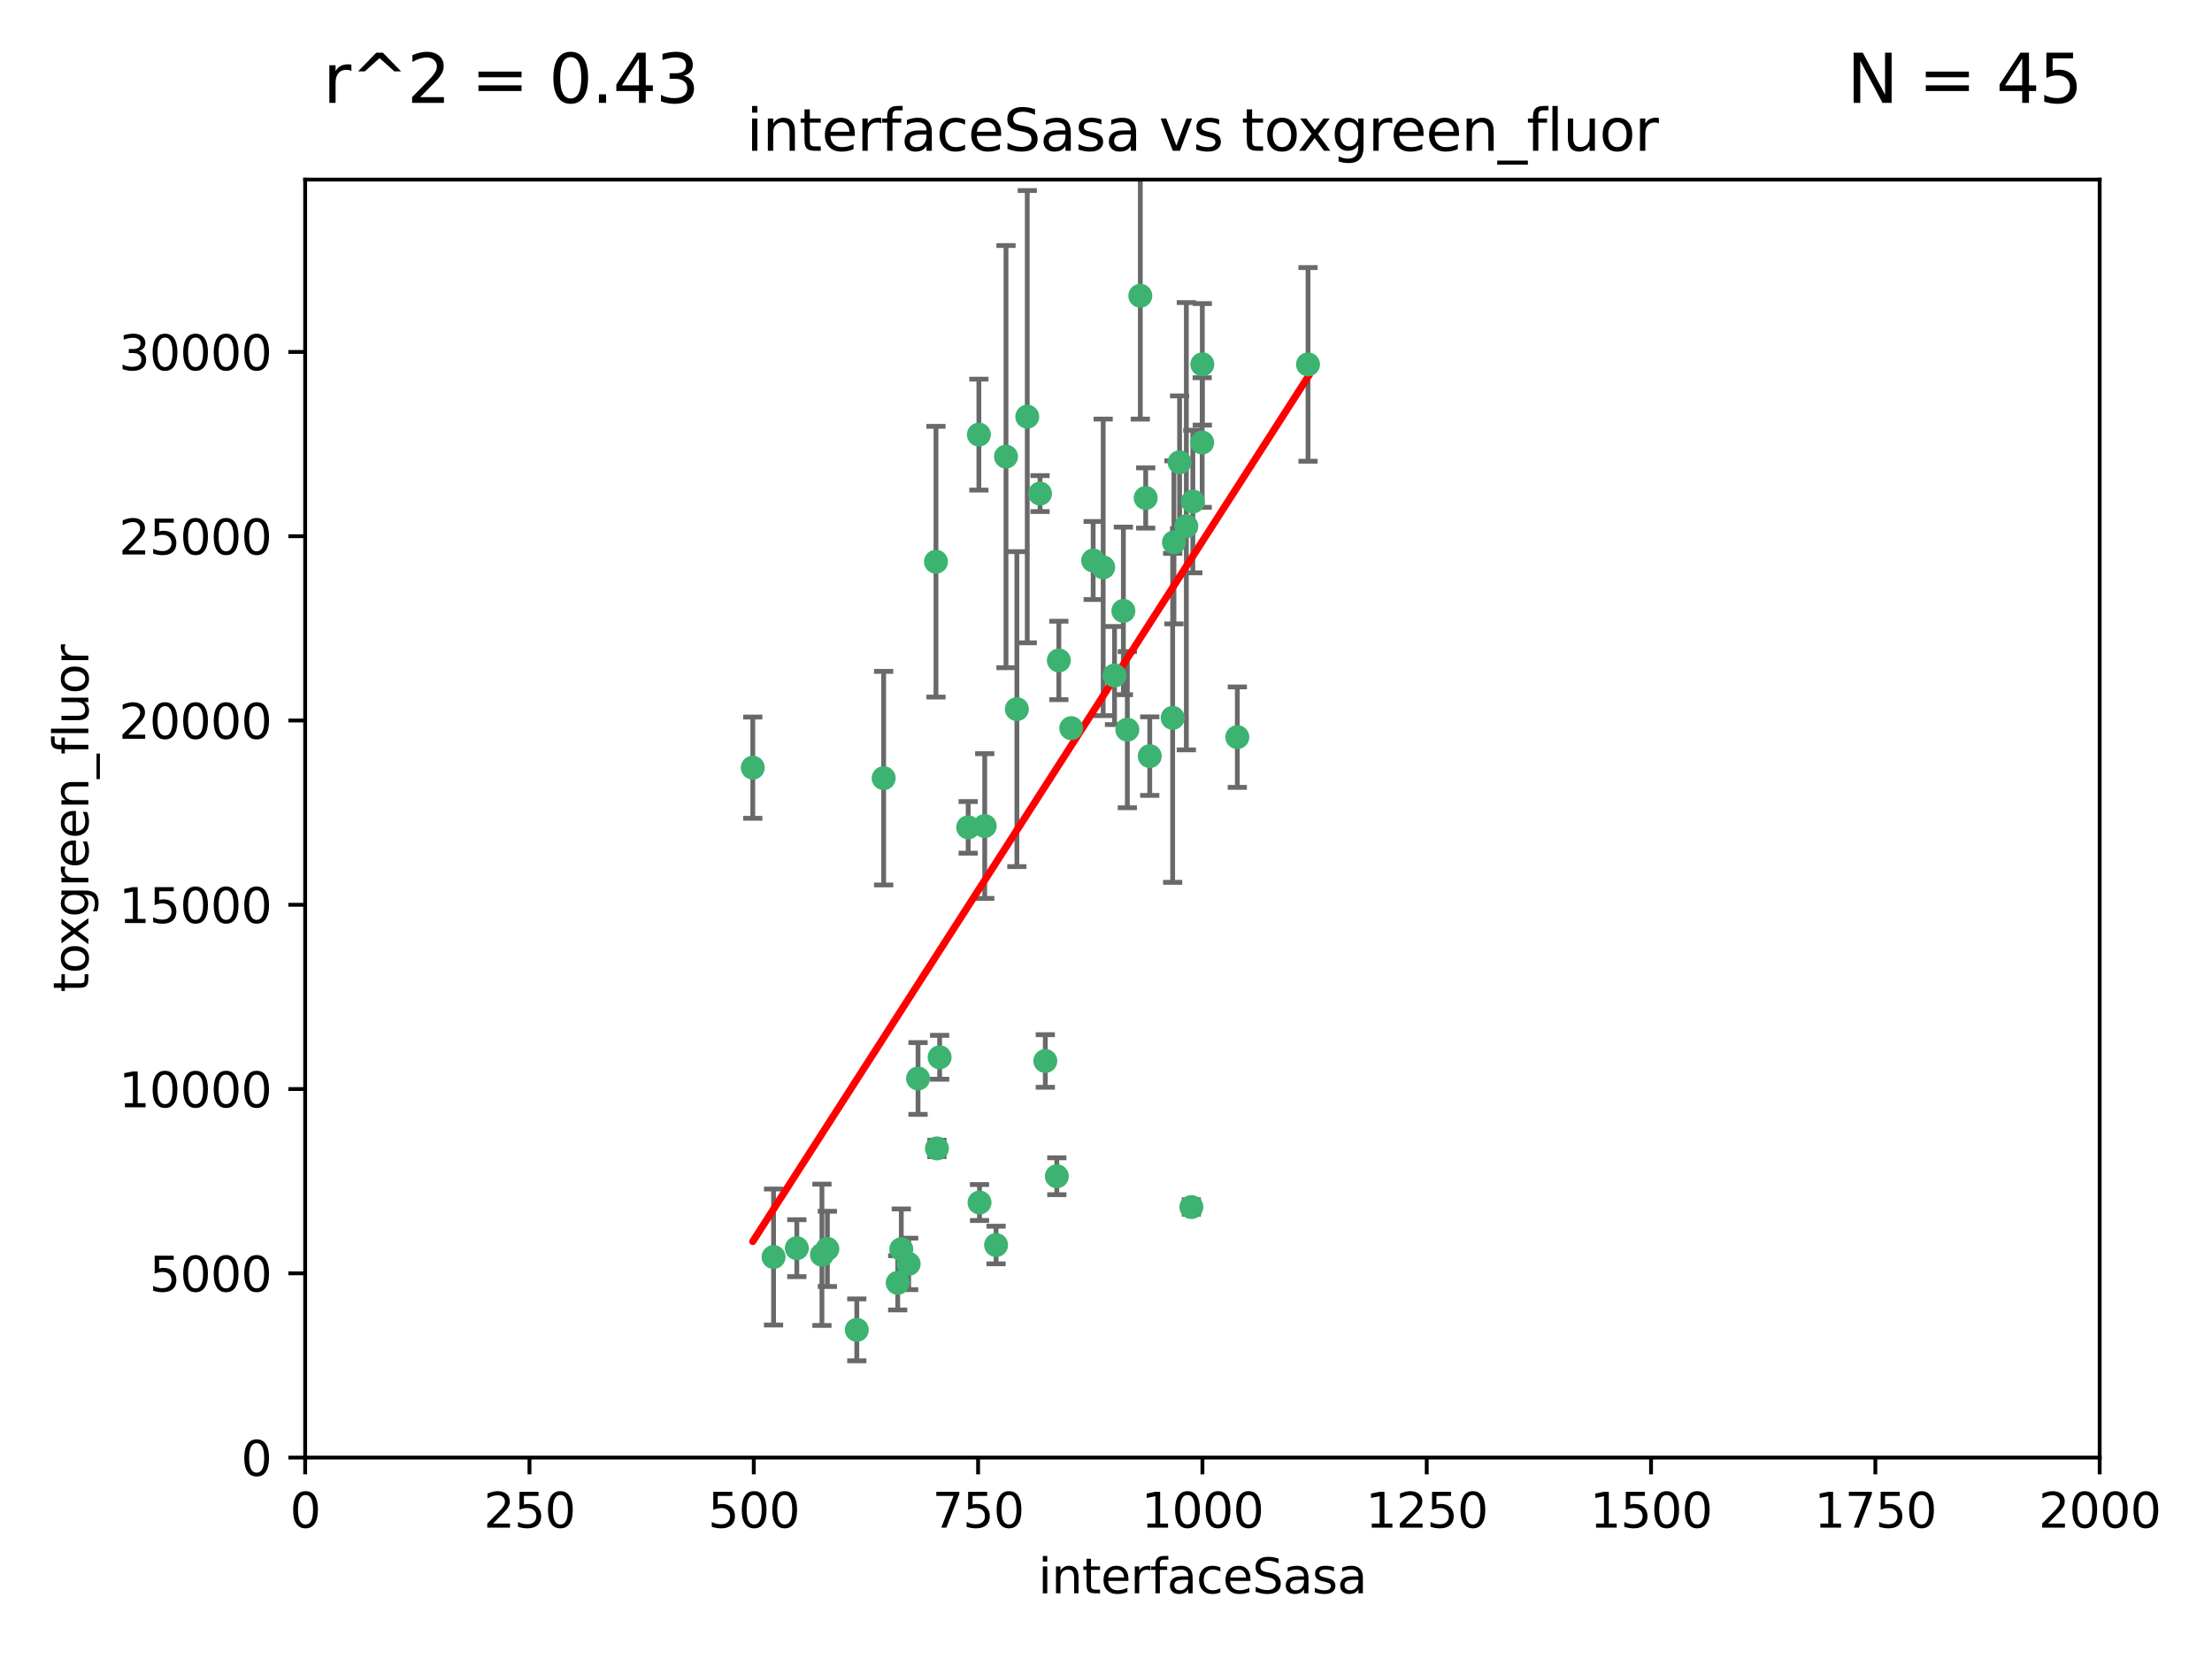 <?xml version="1.0" encoding="utf-8" standalone="no"?>
<!DOCTYPE svg PUBLIC "-//W3C//DTD SVG 1.1//EN"
  "http://www.w3.org/Graphics/SVG/1.1/DTD/svg11.dtd">
<svg xmlns:xlink="http://www.w3.org/1999/xlink" width="460.8pt" height="345.6pt" viewBox="0 0 460.8 345.6" xmlns="http://www.w3.org/2000/svg" version="1.1">
 <defs>
  <style type="text/css">*{stroke-linejoin: round; stroke-linecap: butt}</style>
 </defs>
 <g id="figure_1">
  <g id="patch_1">
   <path d="M 0 345.6 
L 460.8 345.6 
L 460.8 0 
L 0 0 
z
" style="fill: #ffffff"/>
  </g>
  <g id="axes_1">
   <g id="patch_2">
    <path d="M 63.571 303.64 
L 437.4 303.64 
L 437.4 37.411 
L 63.571 37.411 
z
" style="fill: #ffffff"/>
   </g>
   <g id="PathCollection_1">
    <defs>
     <path id="m1f5748f2dd" d="M 0 1.118 
C 0.297 1.118 0.581 1 0.791 0.791 
C 1 0.581 1.118 0.297 1.118 0 
C 1.118 -0.297 1 -0.581 0.791 -0.791 
C 0.581 -1 0.297 -1.118 0 -1.118 
C -0.297 -1.118 -0.581 -1 -0.791 -0.791 
C -1 -0.581 -1.118 -0.297 -1.118 0 
C -1.118 0.297 -1 0.581 -0.791 0.791 
C -0.581 1 -0.297 1.118 0 1.118 
z
" style="stroke: #3cb371"/>
    </defs>
    <g clip-path="url(#p50563704ae)">
     <use xlink:href="#m1f5748f2dd" x="272.484" y="75.908" style="fill: #3cb371; stroke: #3cb371"/>
     <use xlink:href="#m1f5748f2dd" x="250.437" y="92.187" style="fill: #3cb371; stroke: #3cb371"/>
     <use xlink:href="#m1f5748f2dd" x="247.136" y="109.622" style="fill: #3cb371; stroke: #3cb371"/>
     <use xlink:href="#m1f5748f2dd" x="244.553" y="112.982" style="fill: #3cb371; stroke: #3cb371"/>
     <use xlink:href="#m1f5748f2dd" x="234.02" y="127.26" style="fill: #3cb371; stroke: #3cb371"/>
     <use xlink:href="#m1f5748f2dd" x="223.161" y="151.693" style="fill: #3cb371; stroke: #3cb371"/>
     <use xlink:href="#m1f5748f2dd" x="248.491" y="104.476" style="fill: #3cb371; stroke: #3cb371"/>
     <use xlink:href="#m1f5748f2dd" x="238.669" y="103.738" style="fill: #3cb371; stroke: #3cb371"/>
     <use xlink:href="#m1f5748f2dd" x="227.725" y="116.762" style="fill: #3cb371; stroke: #3cb371"/>
     <use xlink:href="#m1f5748f2dd" x="237.546" y="61.614" style="fill: #3cb371; stroke: #3cb371"/>
     <use xlink:href="#m1f5748f2dd" x="245.731" y="96.299" style="fill: #3cb371; stroke: #3cb371"/>
     <use xlink:href="#m1f5748f2dd" x="257.757" y="153.559" style="fill: #3cb371; stroke: #3cb371"/>
     <use xlink:href="#m1f5748f2dd" x="216.658" y="102.821" style="fill: #3cb371; stroke: #3cb371"/>
     <use xlink:href="#m1f5748f2dd" x="250.465" y="75.9" style="fill: #3cb371; stroke: #3cb371"/>
     <use xlink:href="#m1f5748f2dd" x="194.981" y="117.014" style="fill: #3cb371; stroke: #3cb371"/>
     <use xlink:href="#m1f5748f2dd" x="220.577" y="137.58" style="fill: #3cb371; stroke: #3cb371"/>
     <use xlink:href="#m1f5748f2dd" x="203.92" y="90.534" style="fill: #3cb371; stroke: #3cb371"/>
     <use xlink:href="#m1f5748f2dd" x="229.813" y="118.19" style="fill: #3cb371; stroke: #3cb371"/>
     <use xlink:href="#m1f5748f2dd" x="213.998" y="86.8" style="fill: #3cb371; stroke: #3cb371"/>
     <use xlink:href="#m1f5748f2dd" x="211.835" y="147.723" style="fill: #3cb371; stroke: #3cb371"/>
     <use xlink:href="#m1f5748f2dd" x="209.568" y="95.121" style="fill: #3cb371; stroke: #3cb371"/>
     <use xlink:href="#m1f5748f2dd" x="248.185" y="251.452" style="fill: #3cb371; stroke: #3cb371"/>
     <use xlink:href="#m1f5748f2dd" x="220.157" y="245.034" style="fill: #3cb371; stroke: #3cb371"/>
     <use xlink:href="#m1f5748f2dd" x="244.288" y="149.542" style="fill: #3cb371; stroke: #3cb371"/>
     <use xlink:href="#m1f5748f2dd" x="239.516" y="157.513" style="fill: #3cb371; stroke: #3cb371"/>
     <use xlink:href="#m1f5748f2dd" x="205.136" y="172.082" style="fill: #3cb371; stroke: #3cb371"/>
     <use xlink:href="#m1f5748f2dd" x="161.148" y="261.86" style="fill: #3cb371; stroke: #3cb371"/>
     <use xlink:href="#m1f5748f2dd" x="201.69" y="172.356" style="fill: #3cb371; stroke: #3cb371"/>
     <use xlink:href="#m1f5748f2dd" x="234.846" y="152.004" style="fill: #3cb371; stroke: #3cb371"/>
     <use xlink:href="#m1f5748f2dd" x="184.082" y="162.105" style="fill: #3cb371; stroke: #3cb371"/>
     <use xlink:href="#m1f5748f2dd" x="207.501" y="259.36" style="fill: #3cb371; stroke: #3cb371"/>
     <use xlink:href="#m1f5748f2dd" x="187.755" y="260.221" style="fill: #3cb371; stroke: #3cb371"/>
     <use xlink:href="#m1f5748f2dd" x="172.357" y="260.163" style="fill: #3cb371; stroke: #3cb371"/>
     <use xlink:href="#m1f5748f2dd" x="165.991" y="260.019" style="fill: #3cb371; stroke: #3cb371"/>
     <use xlink:href="#m1f5748f2dd" x="232.174" y="140.722" style="fill: #3cb371; stroke: #3cb371"/>
     <use xlink:href="#m1f5748f2dd" x="178.488" y="277.035" style="fill: #3cb371; stroke: #3cb371"/>
     <use xlink:href="#m1f5748f2dd" x="156.817" y="159.917" style="fill: #3cb371; stroke: #3cb371"/>
     <use xlink:href="#m1f5748f2dd" x="217.757" y="221.023" style="fill: #3cb371; stroke: #3cb371"/>
     <use xlink:href="#m1f5748f2dd" x="191.245" y="224.667" style="fill: #3cb371; stroke: #3cb371"/>
     <use xlink:href="#m1f5748f2dd" x="195.181" y="239.234" style="fill: #3cb371; stroke: #3cb371"/>
     <use xlink:href="#m1f5748f2dd" x="204.052" y="250.509" style="fill: #3cb371; stroke: #3cb371"/>
     <use xlink:href="#m1f5748f2dd" x="187.013" y="267.238" style="fill: #3cb371; stroke: #3cb371"/>
     <use xlink:href="#m1f5748f2dd" x="195.744" y="220.252" style="fill: #3cb371; stroke: #3cb371"/>
     <use xlink:href="#m1f5748f2dd" x="189.29" y="263.294" style="fill: #3cb371; stroke: #3cb371"/>
     <use xlink:href="#m1f5748f2dd" x="171.225" y="261.393" style="fill: #3cb371; stroke: #3cb371"/>
    </g>
   </g>
   <g id="matplotlib.axis_1">
    <g id="xtick_1">
     <g id="line2d_1">
      <defs>
       <path id="m6bce8564f4" d="M 0 0 
L 0 3.5 
" style="stroke: #000000; stroke-width: 0.8"/>
      </defs>
      <g>
       <use xlink:href="#m6bce8564f4" x="63.571" y="303.64" style="stroke: #000000; stroke-width: 0.8"/>
      </g>
     </g>
     <g id="text_1">
      <!-- 0 -->
      <g transform="translate(60.39 318.238)scale(0.1 -0.1)">
       <defs>
        <path id="DejaVuSans-30" d="M 2034 4250 
Q 1547 4250 1301 3770 
Q 1056 3291 1056 2328 
Q 1056 1369 1301 889 
Q 1547 409 2034 409 
Q 2525 409 2770 889 
Q 3016 1369 3016 2328 
Q 3016 3291 2770 3770 
Q 2525 4250 2034 4250 
z
M 2034 4750 
Q 2819 4750 3233 4129 
Q 3647 3509 3647 2328 
Q 3647 1150 3233 529 
Q 2819 -91 2034 -91 
Q 1250 -91 836 529 
Q 422 1150 422 2328 
Q 422 3509 836 4129 
Q 1250 4750 2034 4750 
z
" transform="scale(0.016)"/>
       </defs>
       <use xlink:href="#DejaVuSans-30"/>
      </g>
     </g>
    </g>
    <g id="xtick_2">
     <g id="line2d_2">
      <g>
       <use xlink:href="#m6bce8564f4" x="110.3" y="303.64" style="stroke: #000000; stroke-width: 0.8"/>
      </g>
     </g>
     <g id="text_2">
      <!-- 250 -->
      <g transform="translate(100.756 318.238)scale(0.1 -0.1)">
       <defs>
        <path id="DejaVuSans-32" d="M 1228 531 
L 3431 531 
L 3431 0 
L 469 0 
L 469 531 
Q 828 903 1448 1529 
Q 2069 2156 2228 2338 
Q 2531 2678 2651 2914 
Q 2772 3150 2772 3378 
Q 2772 3750 2511 3984 
Q 2250 4219 1831 4219 
Q 1534 4219 1204 4116 
Q 875 4013 500 3803 
L 500 4441 
Q 881 4594 1212 4672 
Q 1544 4750 1819 4750 
Q 2544 4750 2975 4387 
Q 3406 4025 3406 3419 
Q 3406 3131 3298 2873 
Q 3191 2616 2906 2266 
Q 2828 2175 2409 1742 
Q 1991 1309 1228 531 
z
" transform="scale(0.016)"/>
        <path id="DejaVuSans-35" d="M 691 4666 
L 3169 4666 
L 3169 4134 
L 1269 4134 
L 1269 2991 
Q 1406 3038 1543 3061 
Q 1681 3084 1819 3084 
Q 2600 3084 3056 2656 
Q 3513 2228 3513 1497 
Q 3513 744 3044 326 
Q 2575 -91 1722 -91 
Q 1428 -91 1123 -41 
Q 819 9 494 109 
L 494 744 
Q 775 591 1075 516 
Q 1375 441 1709 441 
Q 2250 441 2565 725 
Q 2881 1009 2881 1497 
Q 2881 1984 2565 2268 
Q 2250 2553 1709 2553 
Q 1456 2553 1204 2497 
Q 953 2441 691 2322 
L 691 4666 
z
" transform="scale(0.016)"/>
       </defs>
       <use xlink:href="#DejaVuSans-32"/>
       <use xlink:href="#DejaVuSans-35" x="63.623"/>
       <use xlink:href="#DejaVuSans-30" x="127.246"/>
      </g>
     </g>
    </g>
    <g id="xtick_3">
     <g id="line2d_3">
      <g>
       <use xlink:href="#m6bce8564f4" x="157.028" y="303.64" style="stroke: #000000; stroke-width: 0.8"/>
      </g>
     </g>
     <g id="text_3">
      <!-- 500 -->
      <g transform="translate(147.485 318.238)scale(0.1 -0.1)">
       <use xlink:href="#DejaVuSans-35"/>
       <use xlink:href="#DejaVuSans-30" x="63.623"/>
       <use xlink:href="#DejaVuSans-30" x="127.246"/>
      </g>
     </g>
    </g>
    <g id="xtick_4">
     <g id="line2d_4">
      <g>
       <use xlink:href="#m6bce8564f4" x="203.757" y="303.64" style="stroke: #000000; stroke-width: 0.8"/>
      </g>
     </g>
     <g id="text_4">
      <!-- 750 -->
      <g transform="translate(194.213 318.238)scale(0.1 -0.1)">
       <defs>
        <path id="DejaVuSans-37" d="M 525 4666 
L 3525 4666 
L 3525 4397 
L 1831 0 
L 1172 0 
L 2766 4134 
L 525 4134 
L 525 4666 
z
" transform="scale(0.016)"/>
       </defs>
       <use xlink:href="#DejaVuSans-37"/>
       <use xlink:href="#DejaVuSans-35" x="63.623"/>
       <use xlink:href="#DejaVuSans-30" x="127.246"/>
      </g>
     </g>
    </g>
    <g id="xtick_5">
     <g id="line2d_5">
      <g>
       <use xlink:href="#m6bce8564f4" x="250.486" y="303.64" style="stroke: #000000; stroke-width: 0.8"/>
      </g>
     </g>
     <g id="text_5">
      <!-- 1000 -->
      <g transform="translate(237.761 318.238)scale(0.1 -0.1)">
       <defs>
        <path id="DejaVuSans-31" d="M 794 531 
L 1825 531 
L 1825 4091 
L 703 3866 
L 703 4441 
L 1819 4666 
L 2450 4666 
L 2450 531 
L 3481 531 
L 3481 0 
L 794 0 
L 794 531 
z
" transform="scale(0.016)"/>
       </defs>
       <use xlink:href="#DejaVuSans-31"/>
       <use xlink:href="#DejaVuSans-30" x="63.623"/>
       <use xlink:href="#DejaVuSans-30" x="127.246"/>
       <use xlink:href="#DejaVuSans-30" x="190.869"/>
      </g>
     </g>
    </g>
    <g id="xtick_6">
     <g id="line2d_6">
      <g>
       <use xlink:href="#m6bce8564f4" x="297.214" y="303.64" style="stroke: #000000; stroke-width: 0.8"/>
      </g>
     </g>
     <g id="text_6">
      <!-- 1250 -->
      <g transform="translate(284.489 318.238)scale(0.1 -0.1)">
       <use xlink:href="#DejaVuSans-31"/>
       <use xlink:href="#DejaVuSans-32" x="63.623"/>
       <use xlink:href="#DejaVuSans-35" x="127.246"/>
       <use xlink:href="#DejaVuSans-30" x="190.869"/>
      </g>
     </g>
    </g>
    <g id="xtick_7">
     <g id="line2d_7">
      <g>
       <use xlink:href="#m6bce8564f4" x="343.943" y="303.64" style="stroke: #000000; stroke-width: 0.8"/>
      </g>
     </g>
     <g id="text_7">
      <!-- 1500 -->
      <g transform="translate(331.218 318.238)scale(0.1 -0.1)">
       <use xlink:href="#DejaVuSans-31"/>
       <use xlink:href="#DejaVuSans-35" x="63.623"/>
       <use xlink:href="#DejaVuSans-30" x="127.246"/>
       <use xlink:href="#DejaVuSans-30" x="190.869"/>
      </g>
     </g>
    </g>
    <g id="xtick_8">
     <g id="line2d_8">
      <g>
       <use xlink:href="#m6bce8564f4" x="390.671" y="303.64" style="stroke: #000000; stroke-width: 0.8"/>
      </g>
     </g>
     <g id="text_8">
      <!-- 1750 -->
      <g transform="translate(377.946 318.238)scale(0.1 -0.1)">
       <use xlink:href="#DejaVuSans-31"/>
       <use xlink:href="#DejaVuSans-37" x="63.623"/>
       <use xlink:href="#DejaVuSans-35" x="127.246"/>
       <use xlink:href="#DejaVuSans-30" x="190.869"/>
      </g>
     </g>
    </g>
    <g id="xtick_9">
     <g id="line2d_9">
      <g>
       <use xlink:href="#m6bce8564f4" x="437.4" y="303.64" style="stroke: #000000; stroke-width: 0.8"/>
      </g>
     </g>
     <g id="text_9">
      <!-- 2000 -->
      <g transform="translate(424.675 318.238)scale(0.1 -0.1)">
       <use xlink:href="#DejaVuSans-32"/>
       <use xlink:href="#DejaVuSans-30" x="63.623"/>
       <use xlink:href="#DejaVuSans-30" x="127.246"/>
       <use xlink:href="#DejaVuSans-30" x="190.869"/>
      </g>
     </g>
    </g>
    <g id="text_10">
     <!-- interfaceSasa -->
     <g transform="translate(216.279 331.917)scale(0.1 -0.1)">
      <defs>
       <path id="DejaVuSans-69" d="M 603 3500 
L 1178 3500 
L 1178 0 
L 603 0 
L 603 3500 
z
M 603 4863 
L 1178 4863 
L 1178 4134 
L 603 4134 
L 603 4863 
z
" transform="scale(0.016)"/>
       <path id="DejaVuSans-6e" d="M 3513 2113 
L 3513 0 
L 2938 0 
L 2938 2094 
Q 2938 2591 2744 2837 
Q 2550 3084 2163 3084 
Q 1697 3084 1428 2787 
Q 1159 2491 1159 1978 
L 1159 0 
L 581 0 
L 581 3500 
L 1159 3500 
L 1159 2956 
Q 1366 3272 1645 3428 
Q 1925 3584 2291 3584 
Q 2894 3584 3203 3211 
Q 3513 2838 3513 2113 
z
" transform="scale(0.016)"/>
       <path id="DejaVuSans-74" d="M 1172 4494 
L 1172 3500 
L 2356 3500 
L 2356 3053 
L 1172 3053 
L 1172 1153 
Q 1172 725 1289 603 
Q 1406 481 1766 481 
L 2356 481 
L 2356 0 
L 1766 0 
Q 1100 0 847 248 
Q 594 497 594 1153 
L 594 3053 
L 172 3053 
L 172 3500 
L 594 3500 
L 594 4494 
L 1172 4494 
z
" transform="scale(0.016)"/>
       <path id="DejaVuSans-65" d="M 3597 1894 
L 3597 1613 
L 953 1613 
Q 991 1019 1311 708 
Q 1631 397 2203 397 
Q 2534 397 2845 478 
Q 3156 559 3463 722 
L 3463 178 
Q 3153 47 2828 -22 
Q 2503 -91 2169 -91 
Q 1331 -91 842 396 
Q 353 884 353 1716 
Q 353 2575 817 3079 
Q 1281 3584 2069 3584 
Q 2775 3584 3186 3129 
Q 3597 2675 3597 1894 
z
M 3022 2063 
Q 3016 2534 2758 2815 
Q 2500 3097 2075 3097 
Q 1594 3097 1305 2825 
Q 1016 2553 972 2059 
L 3022 2063 
z
" transform="scale(0.016)"/>
       <path id="DejaVuSans-72" d="M 2631 2963 
Q 2534 3019 2420 3045 
Q 2306 3072 2169 3072 
Q 1681 3072 1420 2755 
Q 1159 2438 1159 1844 
L 1159 0 
L 581 0 
L 581 3500 
L 1159 3500 
L 1159 2956 
Q 1341 3275 1631 3429 
Q 1922 3584 2338 3584 
Q 2397 3584 2469 3576 
Q 2541 3569 2628 3553 
L 2631 2963 
z
" transform="scale(0.016)"/>
       <path id="DejaVuSans-66" d="M 2375 4863 
L 2375 4384 
L 1825 4384 
Q 1516 4384 1395 4259 
Q 1275 4134 1275 3809 
L 1275 3500 
L 2222 3500 
L 2222 3053 
L 1275 3053 
L 1275 0 
L 697 0 
L 697 3053 
L 147 3053 
L 147 3500 
L 697 3500 
L 697 3744 
Q 697 4328 969 4595 
Q 1241 4863 1831 4863 
L 2375 4863 
z
" transform="scale(0.016)"/>
       <path id="DejaVuSans-61" d="M 2194 1759 
Q 1497 1759 1228 1600 
Q 959 1441 959 1056 
Q 959 750 1161 570 
Q 1363 391 1709 391 
Q 2188 391 2477 730 
Q 2766 1069 2766 1631 
L 2766 1759 
L 2194 1759 
z
M 3341 1997 
L 3341 0 
L 2766 0 
L 2766 531 
Q 2569 213 2275 61 
Q 1981 -91 1556 -91 
Q 1019 -91 701 211 
Q 384 513 384 1019 
Q 384 1609 779 1909 
Q 1175 2209 1959 2209 
L 2766 2209 
L 2766 2266 
Q 2766 2663 2505 2880 
Q 2244 3097 1772 3097 
Q 1472 3097 1187 3025 
Q 903 2953 641 2809 
L 641 3341 
Q 956 3463 1253 3523 
Q 1550 3584 1831 3584 
Q 2591 3584 2966 3190 
Q 3341 2797 3341 1997 
z
" transform="scale(0.016)"/>
       <path id="DejaVuSans-63" d="M 3122 3366 
L 3122 2828 
Q 2878 2963 2633 3030 
Q 2388 3097 2138 3097 
Q 1578 3097 1268 2742 
Q 959 2388 959 1747 
Q 959 1106 1268 751 
Q 1578 397 2138 397 
Q 2388 397 2633 464 
Q 2878 531 3122 666 
L 3122 134 
Q 2881 22 2623 -34 
Q 2366 -91 2075 -91 
Q 1284 -91 818 406 
Q 353 903 353 1747 
Q 353 2603 823 3093 
Q 1294 3584 2113 3584 
Q 2378 3584 2631 3529 
Q 2884 3475 3122 3366 
z
" transform="scale(0.016)"/>
       <path id="DejaVuSans-53" d="M 3425 4513 
L 3425 3897 
Q 3066 4069 2747 4153 
Q 2428 4238 2131 4238 
Q 1616 4238 1336 4038 
Q 1056 3838 1056 3469 
Q 1056 3159 1242 3001 
Q 1428 2844 1947 2747 
L 2328 2669 
Q 3034 2534 3370 2195 
Q 3706 1856 3706 1288 
Q 3706 609 3251 259 
Q 2797 -91 1919 -91 
Q 1588 -91 1214 -16 
Q 841 59 441 206 
L 441 856 
Q 825 641 1194 531 
Q 1563 422 1919 422 
Q 2459 422 2753 634 
Q 3047 847 3047 1241 
Q 3047 1584 2836 1778 
Q 2625 1972 2144 2069 
L 1759 2144 
Q 1053 2284 737 2584 
Q 422 2884 422 3419 
Q 422 4038 858 4394 
Q 1294 4750 2059 4750 
Q 2388 4750 2728 4690 
Q 3069 4631 3425 4513 
z
" transform="scale(0.016)"/>
       <path id="DejaVuSans-73" d="M 2834 3397 
L 2834 2853 
Q 2591 2978 2328 3040 
Q 2066 3103 1784 3103 
Q 1356 3103 1142 2972 
Q 928 2841 928 2578 
Q 928 2378 1081 2264 
Q 1234 2150 1697 2047 
L 1894 2003 
Q 2506 1872 2764 1633 
Q 3022 1394 3022 966 
Q 3022 478 2636 193 
Q 2250 -91 1575 -91 
Q 1294 -91 989 -36 
Q 684 19 347 128 
L 347 722 
Q 666 556 975 473 
Q 1284 391 1588 391 
Q 1994 391 2212 530 
Q 2431 669 2431 922 
Q 2431 1156 2273 1281 
Q 2116 1406 1581 1522 
L 1381 1569 
Q 847 1681 609 1914 
Q 372 2147 372 2553 
Q 372 3047 722 3315 
Q 1072 3584 1716 3584 
Q 2034 3584 2315 3537 
Q 2597 3491 2834 3397 
z
" transform="scale(0.016)"/>
      </defs>
      <use xlink:href="#DejaVuSans-69"/>
      <use xlink:href="#DejaVuSans-6e" x="27.783"/>
      <use xlink:href="#DejaVuSans-74" x="91.162"/>
      <use xlink:href="#DejaVuSans-65" x="130.371"/>
      <use xlink:href="#DejaVuSans-72" x="191.895"/>
      <use xlink:href="#DejaVuSans-66" x="233.008"/>
      <use xlink:href="#DejaVuSans-61" x="268.213"/>
      <use xlink:href="#DejaVuSans-63" x="329.492"/>
      <use xlink:href="#DejaVuSans-65" x="384.473"/>
      <use xlink:href="#DejaVuSans-53" x="445.996"/>
      <use xlink:href="#DejaVuSans-61" x="509.473"/>
      <use xlink:href="#DejaVuSans-73" x="570.752"/>
      <use xlink:href="#DejaVuSans-61" x="622.852"/>
     </g>
    </g>
   </g>
   <g id="matplotlib.axis_2">
    <g id="ytick_1">
     <g id="line2d_10">
      <defs>
       <path id="m00993ce4b2" d="M 0 0 
L -3.5 0 
" style="stroke: #000000; stroke-width: 0.8"/>
      </defs>
      <g>
       <use xlink:href="#m00993ce4b2" x="63.571" y="303.64" style="stroke: #000000; stroke-width: 0.8"/>
      </g>
     </g>
     <g id="text_11">
      <!-- 0 -->
      <g transform="translate(50.209 307.439)scale(0.1 -0.1)">
       <use xlink:href="#DejaVuSans-30"/>
      </g>
     </g>
    </g>
    <g id="ytick_2">
     <g id="line2d_11">
      <g>
       <use xlink:href="#m00993ce4b2" x="63.571" y="265.253" style="stroke: #000000; stroke-width: 0.8"/>
      </g>
     </g>
     <g id="text_12">
      <!-- 5000 -->
      <g transform="translate(31.121 269.052)scale(0.1 -0.1)">
       <use xlink:href="#DejaVuSans-35"/>
       <use xlink:href="#DejaVuSans-30" x="63.623"/>
       <use xlink:href="#DejaVuSans-30" x="127.246"/>
       <use xlink:href="#DejaVuSans-30" x="190.869"/>
      </g>
     </g>
    </g>
    <g id="ytick_3">
     <g id="line2d_12">
      <g>
       <use xlink:href="#m00993ce4b2" x="63.571" y="226.866" style="stroke: #000000; stroke-width: 0.8"/>
      </g>
     </g>
     <g id="text_13">
      <!-- 10000 -->
      <g transform="translate(24.759 230.665)scale(0.1 -0.1)">
       <use xlink:href="#DejaVuSans-31"/>
       <use xlink:href="#DejaVuSans-30" x="63.623"/>
       <use xlink:href="#DejaVuSans-30" x="127.246"/>
       <use xlink:href="#DejaVuSans-30" x="190.869"/>
       <use xlink:href="#DejaVuSans-30" x="254.492"/>
      </g>
     </g>
    </g>
    <g id="ytick_4">
     <g id="line2d_13">
      <g>
       <use xlink:href="#m00993ce4b2" x="63.571" y="188.479" style="stroke: #000000; stroke-width: 0.8"/>
      </g>
     </g>
     <g id="text_14">
      <!-- 15000 -->
      <g transform="translate(24.759 192.278)scale(0.1 -0.1)">
       <use xlink:href="#DejaVuSans-31"/>
       <use xlink:href="#DejaVuSans-35" x="63.623"/>
       <use xlink:href="#DejaVuSans-30" x="127.246"/>
       <use xlink:href="#DejaVuSans-30" x="190.869"/>
       <use xlink:href="#DejaVuSans-30" x="254.492"/>
      </g>
     </g>
    </g>
    <g id="ytick_5">
     <g id="line2d_14">
      <g>
       <use xlink:href="#m00993ce4b2" x="63.571" y="150.092" style="stroke: #000000; stroke-width: 0.8"/>
      </g>
     </g>
     <g id="text_15">
      <!-- 20000 -->
      <g transform="translate(24.759 153.891)scale(0.1 -0.1)">
       <use xlink:href="#DejaVuSans-32"/>
       <use xlink:href="#DejaVuSans-30" x="63.623"/>
       <use xlink:href="#DejaVuSans-30" x="127.246"/>
       <use xlink:href="#DejaVuSans-30" x="190.869"/>
       <use xlink:href="#DejaVuSans-30" x="254.492"/>
      </g>
     </g>
    </g>
    <g id="ytick_6">
     <g id="line2d_15">
      <g>
       <use xlink:href="#m00993ce4b2" x="63.571" y="111.705" style="stroke: #000000; stroke-width: 0.8"/>
      </g>
     </g>
     <g id="text_16">
      <!-- 25000 -->
      <g transform="translate(24.759 115.504)scale(0.1 -0.1)">
       <use xlink:href="#DejaVuSans-32"/>
       <use xlink:href="#DejaVuSans-35" x="63.623"/>
       <use xlink:href="#DejaVuSans-30" x="127.246"/>
       <use xlink:href="#DejaVuSans-30" x="190.869"/>
       <use xlink:href="#DejaVuSans-30" x="254.492"/>
      </g>
     </g>
    </g>
    <g id="ytick_7">
     <g id="line2d_16">
      <g>
       <use xlink:href="#m00993ce4b2" x="63.571" y="73.317" style="stroke: #000000; stroke-width: 0.8"/>
      </g>
     </g>
     <g id="text_17">
      <!-- 30000 -->
      <g transform="translate(24.759 77.117)scale(0.1 -0.1)">
       <defs>
        <path id="DejaVuSans-33" d="M 2597 2516 
Q 3050 2419 3304 2112 
Q 3559 1806 3559 1356 
Q 3559 666 3084 287 
Q 2609 -91 1734 -91 
Q 1441 -91 1130 -33 
Q 819 25 488 141 
L 488 750 
Q 750 597 1062 519 
Q 1375 441 1716 441 
Q 2309 441 2620 675 
Q 2931 909 2931 1356 
Q 2931 1769 2642 2001 
Q 2353 2234 1838 2234 
L 1294 2234 
L 1294 2753 
L 1863 2753 
Q 2328 2753 2575 2939 
Q 2822 3125 2822 3475 
Q 2822 3834 2567 4026 
Q 2313 4219 1838 4219 
Q 1578 4219 1281 4162 
Q 984 4106 628 3988 
L 628 4550 
Q 988 4650 1302 4700 
Q 1616 4750 1894 4750 
Q 2613 4750 3031 4423 
Q 3450 4097 3450 3541 
Q 3450 3153 3228 2886 
Q 3006 2619 2597 2516 
z
" transform="scale(0.016)"/>
       </defs>
       <use xlink:href="#DejaVuSans-33"/>
       <use xlink:href="#DejaVuSans-30" x="63.623"/>
       <use xlink:href="#DejaVuSans-30" x="127.246"/>
       <use xlink:href="#DejaVuSans-30" x="190.869"/>
       <use xlink:href="#DejaVuSans-30" x="254.492"/>
      </g>
     </g>
    </g>
    <g id="text_18">
     <!-- toxgreen_fluor -->
     <g transform="translate(18.401 206.72)rotate(-90)scale(0.1 -0.1)">
      <defs>
       <path id="DejaVuSans-6f" d="M 1959 3097 
Q 1497 3097 1228 2736 
Q 959 2375 959 1747 
Q 959 1119 1226 758 
Q 1494 397 1959 397 
Q 2419 397 2687 759 
Q 2956 1122 2956 1747 
Q 2956 2369 2687 2733 
Q 2419 3097 1959 3097 
z
M 1959 3584 
Q 2709 3584 3137 3096 
Q 3566 2609 3566 1747 
Q 3566 888 3137 398 
Q 2709 -91 1959 -91 
Q 1206 -91 779 398 
Q 353 888 353 1747 
Q 353 2609 779 3096 
Q 1206 3584 1959 3584 
z
" transform="scale(0.016)"/>
       <path id="DejaVuSans-78" d="M 3513 3500 
L 2247 1797 
L 3578 0 
L 2900 0 
L 1881 1375 
L 863 0 
L 184 0 
L 1544 1831 
L 300 3500 
L 978 3500 
L 1906 2253 
L 2834 3500 
L 3513 3500 
z
" transform="scale(0.016)"/>
       <path id="DejaVuSans-67" d="M 2906 1791 
Q 2906 2416 2648 2759 
Q 2391 3103 1925 3103 
Q 1463 3103 1205 2759 
Q 947 2416 947 1791 
Q 947 1169 1205 825 
Q 1463 481 1925 481 
Q 2391 481 2648 825 
Q 2906 1169 2906 1791 
z
M 3481 434 
Q 3481 -459 3084 -895 
Q 2688 -1331 1869 -1331 
Q 1566 -1331 1297 -1286 
Q 1028 -1241 775 -1147 
L 775 -588 
Q 1028 -725 1275 -790 
Q 1522 -856 1778 -856 
Q 2344 -856 2625 -561 
Q 2906 -266 2906 331 
L 2906 616 
Q 2728 306 2450 153 
Q 2172 0 1784 0 
Q 1141 0 747 490 
Q 353 981 353 1791 
Q 353 2603 747 3093 
Q 1141 3584 1784 3584 
Q 2172 3584 2450 3431 
Q 2728 3278 2906 2969 
L 2906 3500 
L 3481 3500 
L 3481 434 
z
" transform="scale(0.016)"/>
       <path id="DejaVuSans-5f" d="M 3263 -1063 
L 3263 -1509 
L -63 -1509 
L -63 -1063 
L 3263 -1063 
z
" transform="scale(0.016)"/>
       <path id="DejaVuSans-6c" d="M 603 4863 
L 1178 4863 
L 1178 0 
L 603 0 
L 603 4863 
z
" transform="scale(0.016)"/>
       <path id="DejaVuSans-75" d="M 544 1381 
L 544 3500 
L 1119 3500 
L 1119 1403 
Q 1119 906 1312 657 
Q 1506 409 1894 409 
Q 2359 409 2629 706 
Q 2900 1003 2900 1516 
L 2900 3500 
L 3475 3500 
L 3475 0 
L 2900 0 
L 2900 538 
Q 2691 219 2414 64 
Q 2138 -91 1772 -91 
Q 1169 -91 856 284 
Q 544 659 544 1381 
z
M 1991 3584 
L 1991 3584 
z
" transform="scale(0.016)"/>
      </defs>
      <use xlink:href="#DejaVuSans-74"/>
      <use xlink:href="#DejaVuSans-6f" x="39.209"/>
      <use xlink:href="#DejaVuSans-78" x="97.266"/>
      <use xlink:href="#DejaVuSans-67" x="156.445"/>
      <use xlink:href="#DejaVuSans-72" x="219.922"/>
      <use xlink:href="#DejaVuSans-65" x="258.785"/>
      <use xlink:href="#DejaVuSans-65" x="320.309"/>
      <use xlink:href="#DejaVuSans-6e" x="381.832"/>
      <use xlink:href="#DejaVuSans-5f" x="445.211"/>
      <use xlink:href="#DejaVuSans-66" x="495.211"/>
      <use xlink:href="#DejaVuSans-6c" x="530.416"/>
      <use xlink:href="#DejaVuSans-75" x="558.199"/>
      <use xlink:href="#DejaVuSans-6f" x="621.578"/>
      <use xlink:href="#DejaVuSans-72" x="682.76"/>
     </g>
    </g>
   </g>
   <g id="LineCollection_1">
    <path d="M 272.484 96.079 
L 272.484 55.738 
" clip-path="url(#p50563704ae)" style="fill: none; stroke: #696969"/>
    <path d="M 250.437 105.69 
L 250.437 78.685 
" clip-path="url(#p50563704ae)" style="fill: none; stroke: #696969"/>
    <path d="M 247.136 156.211 
L 247.136 63.032 
" clip-path="url(#p50563704ae)" style="fill: none; stroke: #696969"/>
    <path d="M 244.553 129.961 
L 244.553 96.004 
" clip-path="url(#p50563704ae)" style="fill: none; stroke: #696969"/>
    <path d="M 234.02 144.714 
L 234.02 109.807 
" clip-path="url(#p50563704ae)" style="fill: none; stroke: #696969"/>
    <path d="M 223.161 152.217 
L 223.161 151.168 
" clip-path="url(#p50563704ae)" style="fill: none; stroke: #696969"/>
    <path d="M 248.491 119.328 
L 248.491 89.623 
" clip-path="url(#p50563704ae)" style="fill: none; stroke: #696969"/>
    <path d="M 238.669 110.014 
L 238.669 97.461 
" clip-path="url(#p50563704ae)" style="fill: none; stroke: #696969"/>
    <path d="M 227.725 124.89 
L 227.725 108.635 
" clip-path="url(#p50563704ae)" style="fill: none; stroke: #696969"/>
    <path d="M 237.546 87.306 
L 237.546 35.922 
" clip-path="url(#p50563704ae)" style="fill: none; stroke: #696969"/>
    <path d="M 245.731 110.125 
L 245.731 82.473 
" clip-path="url(#p50563704ae)" style="fill: none; stroke: #696969"/>
    <path d="M 257.757 164.019 
L 257.757 143.098 
" clip-path="url(#p50563704ae)" style="fill: none; stroke: #696969"/>
    <path d="M 216.658 106.565 
L 216.658 99.077 
" clip-path="url(#p50563704ae)" style="fill: none; stroke: #696969"/>
    <path d="M 250.465 88.56 
L 250.465 63.241 
" clip-path="url(#p50563704ae)" style="fill: none; stroke: #696969"/>
    <path d="M 194.981 145.217 
L 194.981 88.811 
" clip-path="url(#p50563704ae)" style="fill: none; stroke: #696969"/>
    <path d="M 220.577 145.75 
L 220.577 129.411 
" clip-path="url(#p50563704ae)" style="fill: none; stroke: #696969"/>
    <path d="M 203.92 102.091 
L 203.92 78.978 
" clip-path="url(#p50563704ae)" style="fill: none; stroke: #696969"/>
    <path d="M 229.813 149.083 
L 229.813 87.298 
" clip-path="url(#p50563704ae)" style="fill: none; stroke: #696969"/>
    <path d="M 213.998 133.906 
L 213.998 39.694 
" clip-path="url(#p50563704ae)" style="fill: none; stroke: #696969"/>
    <path d="M 211.835 180.527 
L 211.835 114.919 
" clip-path="url(#p50563704ae)" style="fill: none; stroke: #696969"/>
    <path d="M 209.568 139.091 
L 209.568 51.151 
" clip-path="url(#p50563704ae)" style="fill: none; stroke: #696969"/>
    <path d="M 248.185 252.966 
L 248.185 249.939 
" clip-path="url(#p50563704ae)" style="fill: none; stroke: #696969"/>
    <path d="M 220.157 248.879 
L 220.157 241.19 
" clip-path="url(#p50563704ae)" style="fill: none; stroke: #696969"/>
    <path d="M 244.288 183.804 
L 244.288 115.28 
" clip-path="url(#p50563704ae)" style="fill: none; stroke: #696969"/>
    <path d="M 239.516 165.694 
L 239.516 149.332 
" clip-path="url(#p50563704ae)" style="fill: none; stroke: #696969"/>
    <path d="M 205.136 187.16 
L 205.136 157.004 
" clip-path="url(#p50563704ae)" style="fill: none; stroke: #696969"/>
    <path d="M 161.148 276.024 
L 161.148 247.696 
" clip-path="url(#p50563704ae)" style="fill: none; stroke: #696969"/>
    <path d="M 201.69 177.734 
L 201.69 166.978 
" clip-path="url(#p50563704ae)" style="fill: none; stroke: #696969"/>
    <path d="M 234.846 168.265 
L 234.846 135.742 
" clip-path="url(#p50563704ae)" style="fill: none; stroke: #696969"/>
    <path d="M 184.082 184.351 
L 184.082 139.86 
" clip-path="url(#p50563704ae)" style="fill: none; stroke: #696969"/>
    <path d="M 207.501 263.278 
L 207.501 255.442 
" clip-path="url(#p50563704ae)" style="fill: none; stroke: #696969"/>
    <path d="M 187.755 268.597 
L 187.755 251.844 
" clip-path="url(#p50563704ae)" style="fill: none; stroke: #696969"/>
    <path d="M 172.357 268.001 
L 172.357 252.325 
" clip-path="url(#p50563704ae)" style="fill: none; stroke: #696969"/>
    <path d="M 165.991 265.948 
L 165.991 254.089 
" clip-path="url(#p50563704ae)" style="fill: none; stroke: #696969"/>
    <path d="M 232.174 150.938 
L 232.174 130.506 
" clip-path="url(#p50563704ae)" style="fill: none; stroke: #696969"/>
    <path d="M 178.488 283.483 
L 178.488 270.588 
" clip-path="url(#p50563704ae)" style="fill: none; stroke: #696969"/>
    <path d="M 156.817 170.463 
L 156.817 149.371 
" clip-path="url(#p50563704ae)" style="fill: none; stroke: #696969"/>
    <path d="M 217.757 226.502 
L 217.757 215.543 
" clip-path="url(#p50563704ae)" style="fill: none; stroke: #696969"/>
    <path d="M 191.245 232.145 
L 191.245 217.189 
" clip-path="url(#p50563704ae)" style="fill: none; stroke: #696969"/>
    <path d="M 195.181 240.949 
L 195.181 237.518 
" clip-path="url(#p50563704ae)" style="fill: none; stroke: #696969"/>
    <path d="M 204.052 254.253 
L 204.052 246.765 
" clip-path="url(#p50563704ae)" style="fill: none; stroke: #696969"/>
    <path d="M 187.013 272.884 
L 187.013 261.591 
" clip-path="url(#p50563704ae)" style="fill: none; stroke: #696969"/>
    <path d="M 195.744 224.823 
L 195.744 215.68 
" clip-path="url(#p50563704ae)" style="fill: none; stroke: #696969"/>
    <path d="M 189.29 268.654 
L 189.29 257.933 
" clip-path="url(#p50563704ae)" style="fill: none; stroke: #696969"/>
    <path d="M 171.225 276.115 
L 171.225 246.672 
" clip-path="url(#p50563704ae)" style="fill: none; stroke: #696969"/>
   </g>
   <g id="line2d_17">
    <defs>
     <path id="m5e3cf18712" d="M 2 0 
L -2 -0 
" style="stroke: #696969"/>
    </defs>
    <g clip-path="url(#p50563704ae)">
     <use xlink:href="#m5e3cf18712" x="272.484" y="96.079" style="fill: #696969; stroke: #696969"/>
     <use xlink:href="#m5e3cf18712" x="250.437" y="105.69" style="fill: #696969; stroke: #696969"/>
     <use xlink:href="#m5e3cf18712" x="247.136" y="156.211" style="fill: #696969; stroke: #696969"/>
     <use xlink:href="#m5e3cf18712" x="244.553" y="129.961" style="fill: #696969; stroke: #696969"/>
     <use xlink:href="#m5e3cf18712" x="234.02" y="144.714" style="fill: #696969; stroke: #696969"/>
     <use xlink:href="#m5e3cf18712" x="223.161" y="152.217" style="fill: #696969; stroke: #696969"/>
     <use xlink:href="#m5e3cf18712" x="248.491" y="119.328" style="fill: #696969; stroke: #696969"/>
     <use xlink:href="#m5e3cf18712" x="238.669" y="110.014" style="fill: #696969; stroke: #696969"/>
     <use xlink:href="#m5e3cf18712" x="227.725" y="124.89" style="fill: #696969; stroke: #696969"/>
     <use xlink:href="#m5e3cf18712" x="237.546" y="87.306" style="fill: #696969; stroke: #696969"/>
     <use xlink:href="#m5e3cf18712" x="245.731" y="110.125" style="fill: #696969; stroke: #696969"/>
     <use xlink:href="#m5e3cf18712" x="257.757" y="164.019" style="fill: #696969; stroke: #696969"/>
     <use xlink:href="#m5e3cf18712" x="216.658" y="106.565" style="fill: #696969; stroke: #696969"/>
     <use xlink:href="#m5e3cf18712" x="250.465" y="88.56" style="fill: #696969; stroke: #696969"/>
     <use xlink:href="#m5e3cf18712" x="194.981" y="145.217" style="fill: #696969; stroke: #696969"/>
     <use xlink:href="#m5e3cf18712" x="220.577" y="145.75" style="fill: #696969; stroke: #696969"/>
     <use xlink:href="#m5e3cf18712" x="203.92" y="102.091" style="fill: #696969; stroke: #696969"/>
     <use xlink:href="#m5e3cf18712" x="229.813" y="149.083" style="fill: #696969; stroke: #696969"/>
     <use xlink:href="#m5e3cf18712" x="213.998" y="133.906" style="fill: #696969; stroke: #696969"/>
     <use xlink:href="#m5e3cf18712" x="211.835" y="180.527" style="fill: #696969; stroke: #696969"/>
     <use xlink:href="#m5e3cf18712" x="209.568" y="139.091" style="fill: #696969; stroke: #696969"/>
     <use xlink:href="#m5e3cf18712" x="248.185" y="252.966" style="fill: #696969; stroke: #696969"/>
     <use xlink:href="#m5e3cf18712" x="220.157" y="248.879" style="fill: #696969; stroke: #696969"/>
     <use xlink:href="#m5e3cf18712" x="244.288" y="183.804" style="fill: #696969; stroke: #696969"/>
     <use xlink:href="#m5e3cf18712" x="239.516" y="165.694" style="fill: #696969; stroke: #696969"/>
     <use xlink:href="#m5e3cf18712" x="205.136" y="187.16" style="fill: #696969; stroke: #696969"/>
     <use xlink:href="#m5e3cf18712" x="161.148" y="276.024" style="fill: #696969; stroke: #696969"/>
     <use xlink:href="#m5e3cf18712" x="201.69" y="177.734" style="fill: #696969; stroke: #696969"/>
     <use xlink:href="#m5e3cf18712" x="234.846" y="168.265" style="fill: #696969; stroke: #696969"/>
     <use xlink:href="#m5e3cf18712" x="184.082" y="184.351" style="fill: #696969; stroke: #696969"/>
     <use xlink:href="#m5e3cf18712" x="207.501" y="263.278" style="fill: #696969; stroke: #696969"/>
     <use xlink:href="#m5e3cf18712" x="187.755" y="268.597" style="fill: #696969; stroke: #696969"/>
     <use xlink:href="#m5e3cf18712" x="172.357" y="268.001" style="fill: #696969; stroke: #696969"/>
     <use xlink:href="#m5e3cf18712" x="165.991" y="265.948" style="fill: #696969; stroke: #696969"/>
     <use xlink:href="#m5e3cf18712" x="232.174" y="150.938" style="fill: #696969; stroke: #696969"/>
     <use xlink:href="#m5e3cf18712" x="178.488" y="283.483" style="fill: #696969; stroke: #696969"/>
     <use xlink:href="#m5e3cf18712" x="156.817" y="170.463" style="fill: #696969; stroke: #696969"/>
     <use xlink:href="#m5e3cf18712" x="217.757" y="226.502" style="fill: #696969; stroke: #696969"/>
     <use xlink:href="#m5e3cf18712" x="191.245" y="232.145" style="fill: #696969; stroke: #696969"/>
     <use xlink:href="#m5e3cf18712" x="195.181" y="240.949" style="fill: #696969; stroke: #696969"/>
     <use xlink:href="#m5e3cf18712" x="204.052" y="254.253" style="fill: #696969; stroke: #696969"/>
     <use xlink:href="#m5e3cf18712" x="187.013" y="272.884" style="fill: #696969; stroke: #696969"/>
     <use xlink:href="#m5e3cf18712" x="195.744" y="224.823" style="fill: #696969; stroke: #696969"/>
     <use xlink:href="#m5e3cf18712" x="189.29" y="268.654" style="fill: #696969; stroke: #696969"/>
     <use xlink:href="#m5e3cf18712" x="171.225" y="276.115" style="fill: #696969; stroke: #696969"/>
    </g>
   </g>
   <g id="line2d_18">
    <g clip-path="url(#p50563704ae)">
     <use xlink:href="#m5e3cf18712" x="272.484" y="55.738" style="fill: #696969; stroke: #696969"/>
     <use xlink:href="#m5e3cf18712" x="250.437" y="78.685" style="fill: #696969; stroke: #696969"/>
     <use xlink:href="#m5e3cf18712" x="247.136" y="63.032" style="fill: #696969; stroke: #696969"/>
     <use xlink:href="#m5e3cf18712" x="244.553" y="96.004" style="fill: #696969; stroke: #696969"/>
     <use xlink:href="#m5e3cf18712" x="234.02" y="109.807" style="fill: #696969; stroke: #696969"/>
     <use xlink:href="#m5e3cf18712" x="223.161" y="151.168" style="fill: #696969; stroke: #696969"/>
     <use xlink:href="#m5e3cf18712" x="248.491" y="89.623" style="fill: #696969; stroke: #696969"/>
     <use xlink:href="#m5e3cf18712" x="238.669" y="97.461" style="fill: #696969; stroke: #696969"/>
     <use xlink:href="#m5e3cf18712" x="227.725" y="108.635" style="fill: #696969; stroke: #696969"/>
     <use xlink:href="#m5e3cf18712" x="237.546" y="35.922" style="fill: #696969; stroke: #696969"/>
     <use xlink:href="#m5e3cf18712" x="245.731" y="82.473" style="fill: #696969; stroke: #696969"/>
     <use xlink:href="#m5e3cf18712" x="257.757" y="143.098" style="fill: #696969; stroke: #696969"/>
     <use xlink:href="#m5e3cf18712" x="216.658" y="99.077" style="fill: #696969; stroke: #696969"/>
     <use xlink:href="#m5e3cf18712" x="250.465" y="63.241" style="fill: #696969; stroke: #696969"/>
     <use xlink:href="#m5e3cf18712" x="194.981" y="88.811" style="fill: #696969; stroke: #696969"/>
     <use xlink:href="#m5e3cf18712" x="220.577" y="129.411" style="fill: #696969; stroke: #696969"/>
     <use xlink:href="#m5e3cf18712" x="203.92" y="78.978" style="fill: #696969; stroke: #696969"/>
     <use xlink:href="#m5e3cf18712" x="229.813" y="87.298" style="fill: #696969; stroke: #696969"/>
     <use xlink:href="#m5e3cf18712" x="213.998" y="39.694" style="fill: #696969; stroke: #696969"/>
     <use xlink:href="#m5e3cf18712" x="211.835" y="114.919" style="fill: #696969; stroke: #696969"/>
     <use xlink:href="#m5e3cf18712" x="209.568" y="51.151" style="fill: #696969; stroke: #696969"/>
     <use xlink:href="#m5e3cf18712" x="248.185" y="249.939" style="fill: #696969; stroke: #696969"/>
     <use xlink:href="#m5e3cf18712" x="220.157" y="241.19" style="fill: #696969; stroke: #696969"/>
     <use xlink:href="#m5e3cf18712" x="244.288" y="115.28" style="fill: #696969; stroke: #696969"/>
     <use xlink:href="#m5e3cf18712" x="239.516" y="149.332" style="fill: #696969; stroke: #696969"/>
     <use xlink:href="#m5e3cf18712" x="205.136" y="157.004" style="fill: #696969; stroke: #696969"/>
     <use xlink:href="#m5e3cf18712" x="161.148" y="247.696" style="fill: #696969; stroke: #696969"/>
     <use xlink:href="#m5e3cf18712" x="201.69" y="166.978" style="fill: #696969; stroke: #696969"/>
     <use xlink:href="#m5e3cf18712" x="234.846" y="135.742" style="fill: #696969; stroke: #696969"/>
     <use xlink:href="#m5e3cf18712" x="184.082" y="139.86" style="fill: #696969; stroke: #696969"/>
     <use xlink:href="#m5e3cf18712" x="207.501" y="255.442" style="fill: #696969; stroke: #696969"/>
     <use xlink:href="#m5e3cf18712" x="187.755" y="251.844" style="fill: #696969; stroke: #696969"/>
     <use xlink:href="#m5e3cf18712" x="172.357" y="252.325" style="fill: #696969; stroke: #696969"/>
     <use xlink:href="#m5e3cf18712" x="165.991" y="254.089" style="fill: #696969; stroke: #696969"/>
     <use xlink:href="#m5e3cf18712" x="232.174" y="130.506" style="fill: #696969; stroke: #696969"/>
     <use xlink:href="#m5e3cf18712" x="178.488" y="270.588" style="fill: #696969; stroke: #696969"/>
     <use xlink:href="#m5e3cf18712" x="156.817" y="149.371" style="fill: #696969; stroke: #696969"/>
     <use xlink:href="#m5e3cf18712" x="217.757" y="215.543" style="fill: #696969; stroke: #696969"/>
     <use xlink:href="#m5e3cf18712" x="191.245" y="217.189" style="fill: #696969; stroke: #696969"/>
     <use xlink:href="#m5e3cf18712" x="195.181" y="237.518" style="fill: #696969; stroke: #696969"/>
     <use xlink:href="#m5e3cf18712" x="204.052" y="246.765" style="fill: #696969; stroke: #696969"/>
     <use xlink:href="#m5e3cf18712" x="187.013" y="261.591" style="fill: #696969; stroke: #696969"/>
     <use xlink:href="#m5e3cf18712" x="195.744" y="215.68" style="fill: #696969; stroke: #696969"/>
     <use xlink:href="#m5e3cf18712" x="189.29" y="257.933" style="fill: #696969; stroke: #696969"/>
     <use xlink:href="#m5e3cf18712" x="171.225" y="246.672" style="fill: #696969; stroke: #696969"/>
    </g>
   </g>
   <g id="line2d_19">
    <path d="M 272.484 78.501 
L 250.437 112.833 
L 247.136 117.973 
L 244.553 121.996 
L 234.02 138.398 
L 223.161 155.31 
L 248.491 115.863 
L 238.669 131.159 
L 227.725 148.202 
L 237.546 132.908 
L 245.731 120.162 
L 257.757 101.435 
L 216.658 165.436 
L 250.465 112.789 
L 194.981 199.192 
L 220.577 159.332 
L 203.92 185.273 
L 229.813 144.95 
L 213.998 169.578 
L 211.835 172.946 
L 209.568 176.477 
L 248.185 116.341 
L 220.157 159.987 
L 244.288 122.409 
L 239.516 129.841 
L 205.136 183.378 
L 161.148 251.88 
L 201.69 188.745 
L 234.846 137.112 
L 184.082 216.165 
L 207.501 179.696 
L 187.755 210.445 
L 172.357 234.424 
L 165.991 244.338 
L 232.174 141.274 
L 178.488 224.877 
L 156.817 258.624 
L 217.757 163.725 
L 191.245 205.011 
L 195.181 198.881 
L 204.052 185.066 
L 187.013 211.601 
L 195.744 198.005 
L 189.29 208.055 
L 171.225 236.188 
" clip-path="url(#p50563704ae)" style="fill: none; stroke: #ff0000; stroke-width: 1.5; stroke-linecap: square"/>
   </g>
   <g id="line2d_20">
    <defs>
     <path id="mf18ecd518d" d="M 0 2 
C 0.53 2 1.039 1.789 1.414 1.414 
C 1.789 1.039 2 0.53 2 0 
C 2 -0.53 1.789 -1.039 1.414 -1.414 
C 1.039 -1.789 0.53 -2 0 -2 
C -0.53 -2 -1.039 -1.789 -1.414 -1.414 
C -1.789 -1.039 -2 -0.53 -2 0 
C -2 0.53 -1.789 1.039 -1.414 1.414 
C -1.039 1.789 -0.53 2 0 2 
z
" style="stroke: #3cb371"/>
    </defs>
    <g clip-path="url(#p50563704ae)">
     <use xlink:href="#mf18ecd518d" x="272.484" y="75.908" style="fill: #3cb371; stroke: #3cb371"/>
     <use xlink:href="#mf18ecd518d" x="250.437" y="92.187" style="fill: #3cb371; stroke: #3cb371"/>
     <use xlink:href="#mf18ecd518d" x="247.136" y="109.622" style="fill: #3cb371; stroke: #3cb371"/>
     <use xlink:href="#mf18ecd518d" x="244.553" y="112.982" style="fill: #3cb371; stroke: #3cb371"/>
     <use xlink:href="#mf18ecd518d" x="234.02" y="127.26" style="fill: #3cb371; stroke: #3cb371"/>
     <use xlink:href="#mf18ecd518d" x="223.161" y="151.693" style="fill: #3cb371; stroke: #3cb371"/>
     <use xlink:href="#mf18ecd518d" x="248.491" y="104.476" style="fill: #3cb371; stroke: #3cb371"/>
     <use xlink:href="#mf18ecd518d" x="238.669" y="103.738" style="fill: #3cb371; stroke: #3cb371"/>
     <use xlink:href="#mf18ecd518d" x="227.725" y="116.762" style="fill: #3cb371; stroke: #3cb371"/>
     <use xlink:href="#mf18ecd518d" x="237.546" y="61.614" style="fill: #3cb371; stroke: #3cb371"/>
     <use xlink:href="#mf18ecd518d" x="245.731" y="96.299" style="fill: #3cb371; stroke: #3cb371"/>
     <use xlink:href="#mf18ecd518d" x="257.757" y="153.559" style="fill: #3cb371; stroke: #3cb371"/>
     <use xlink:href="#mf18ecd518d" x="216.658" y="102.821" style="fill: #3cb371; stroke: #3cb371"/>
     <use xlink:href="#mf18ecd518d" x="250.465" y="75.9" style="fill: #3cb371; stroke: #3cb371"/>
     <use xlink:href="#mf18ecd518d" x="194.981" y="117.014" style="fill: #3cb371; stroke: #3cb371"/>
     <use xlink:href="#mf18ecd518d" x="220.577" y="137.58" style="fill: #3cb371; stroke: #3cb371"/>
     <use xlink:href="#mf18ecd518d" x="203.92" y="90.534" style="fill: #3cb371; stroke: #3cb371"/>
     <use xlink:href="#mf18ecd518d" x="229.813" y="118.19" style="fill: #3cb371; stroke: #3cb371"/>
     <use xlink:href="#mf18ecd518d" x="213.998" y="86.8" style="fill: #3cb371; stroke: #3cb371"/>
     <use xlink:href="#mf18ecd518d" x="211.835" y="147.723" style="fill: #3cb371; stroke: #3cb371"/>
     <use xlink:href="#mf18ecd518d" x="209.568" y="95.121" style="fill: #3cb371; stroke: #3cb371"/>
     <use xlink:href="#mf18ecd518d" x="248.185" y="251.452" style="fill: #3cb371; stroke: #3cb371"/>
     <use xlink:href="#mf18ecd518d" x="220.157" y="245.034" style="fill: #3cb371; stroke: #3cb371"/>
     <use xlink:href="#mf18ecd518d" x="244.288" y="149.542" style="fill: #3cb371; stroke: #3cb371"/>
     <use xlink:href="#mf18ecd518d" x="239.516" y="157.513" style="fill: #3cb371; stroke: #3cb371"/>
     <use xlink:href="#mf18ecd518d" x="205.136" y="172.082" style="fill: #3cb371; stroke: #3cb371"/>
     <use xlink:href="#mf18ecd518d" x="161.148" y="261.86" style="fill: #3cb371; stroke: #3cb371"/>
     <use xlink:href="#mf18ecd518d" x="201.69" y="172.356" style="fill: #3cb371; stroke: #3cb371"/>
     <use xlink:href="#mf18ecd518d" x="234.846" y="152.004" style="fill: #3cb371; stroke: #3cb371"/>
     <use xlink:href="#mf18ecd518d" x="184.082" y="162.105" style="fill: #3cb371; stroke: #3cb371"/>
     <use xlink:href="#mf18ecd518d" x="207.501" y="259.36" style="fill: #3cb371; stroke: #3cb371"/>
     <use xlink:href="#mf18ecd518d" x="187.755" y="260.221" style="fill: #3cb371; stroke: #3cb371"/>
     <use xlink:href="#mf18ecd518d" x="172.357" y="260.163" style="fill: #3cb371; stroke: #3cb371"/>
     <use xlink:href="#mf18ecd518d" x="165.991" y="260.019" style="fill: #3cb371; stroke: #3cb371"/>
     <use xlink:href="#mf18ecd518d" x="232.174" y="140.722" style="fill: #3cb371; stroke: #3cb371"/>
     <use xlink:href="#mf18ecd518d" x="178.488" y="277.035" style="fill: #3cb371; stroke: #3cb371"/>
     <use xlink:href="#mf18ecd518d" x="156.817" y="159.917" style="fill: #3cb371; stroke: #3cb371"/>
     <use xlink:href="#mf18ecd518d" x="217.757" y="221.023" style="fill: #3cb371; stroke: #3cb371"/>
     <use xlink:href="#mf18ecd518d" x="191.245" y="224.667" style="fill: #3cb371; stroke: #3cb371"/>
     <use xlink:href="#mf18ecd518d" x="195.181" y="239.234" style="fill: #3cb371; stroke: #3cb371"/>
     <use xlink:href="#mf18ecd518d" x="204.052" y="250.509" style="fill: #3cb371; stroke: #3cb371"/>
     <use xlink:href="#mf18ecd518d" x="187.013" y="267.238" style="fill: #3cb371; stroke: #3cb371"/>
     <use xlink:href="#mf18ecd518d" x="195.744" y="220.252" style="fill: #3cb371; stroke: #3cb371"/>
     <use xlink:href="#mf18ecd518d" x="189.29" y="263.294" style="fill: #3cb371; stroke: #3cb371"/>
     <use xlink:href="#mf18ecd518d" x="171.225" y="261.393" style="fill: #3cb371; stroke: #3cb371"/>
    </g>
   </g>
   <g id="patch_3">
    <path d="M 63.571 303.64 
L 63.571 37.411 
" style="fill: none; stroke: #000000; stroke-width: 0.8; stroke-linejoin: miter; stroke-linecap: square"/>
   </g>
   <g id="patch_4">
    <path d="M 437.4 303.64 
L 437.4 37.411 
" style="fill: none; stroke: #000000; stroke-width: 0.8; stroke-linejoin: miter; stroke-linecap: square"/>
   </g>
   <g id="patch_5">
    <path d="M 63.571 303.64 
L 437.4 303.64 
" style="fill: none; stroke: #000000; stroke-width: 0.8; stroke-linejoin: miter; stroke-linecap: square"/>
   </g>
   <g id="patch_6">
    <path d="M 63.571 37.411 
L 437.4 37.411 
" style="fill: none; stroke: #000000; stroke-width: 0.8; stroke-linejoin: miter; stroke-linecap: square"/>
   </g>
   <g id="text_19">
    <!-- N = 45 -->
    <g transform="translate(384.743 21.426)scale(0.14 -0.14)">
     <defs>
      <path id="DejaVuSans-4e" d="M 628 4666 
L 1478 4666 
L 3547 763 
L 3547 4666 
L 4159 4666 
L 4159 0 
L 3309 0 
L 1241 3903 
L 1241 0 
L 628 0 
L 628 4666 
z
" transform="scale(0.016)"/>
      <path id="DejaVuSans-20" transform="scale(0.016)"/>
      <path id="DejaVuSans-3d" d="M 678 2906 
L 4684 2906 
L 4684 2381 
L 678 2381 
L 678 2906 
z
M 678 1631 
L 4684 1631 
L 4684 1100 
L 678 1100 
L 678 1631 
z
" transform="scale(0.016)"/>
      <path id="DejaVuSans-34" d="M 2419 4116 
L 825 1625 
L 2419 1625 
L 2419 4116 
z
M 2253 4666 
L 3047 4666 
L 3047 1625 
L 3713 1625 
L 3713 1100 
L 3047 1100 
L 3047 0 
L 2419 0 
L 2419 1100 
L 313 1100 
L 313 1709 
L 2253 4666 
z
" transform="scale(0.016)"/>
     </defs>
     <use xlink:href="#DejaVuSans-4e"/>
     <use xlink:href="#DejaVuSans-20" x="74.805"/>
     <use xlink:href="#DejaVuSans-3d" x="106.592"/>
     <use xlink:href="#DejaVuSans-20" x="190.381"/>
     <use xlink:href="#DejaVuSans-34" x="222.168"/>
     <use xlink:href="#DejaVuSans-35" x="285.791"/>
    </g>
   </g>
   <g id="text_20">
    <!-- r^2 = 0.43 -->
    <g transform="translate(67.31 21.426)scale(0.14 -0.14)">
     <defs>
      <path id="DejaVuSans-5e" d="M 2988 4666 
L 4684 2925 
L 4056 2925 
L 2681 4159 
L 1306 2925 
L 678 2925 
L 2375 4666 
L 2988 4666 
z
" transform="scale(0.016)"/>
      <path id="DejaVuSans-2e" d="M 684 794 
L 1344 794 
L 1344 0 
L 684 0 
L 684 794 
z
" transform="scale(0.016)"/>
     </defs>
     <use xlink:href="#DejaVuSans-72"/>
     <use xlink:href="#DejaVuSans-5e" x="41.113"/>
     <use xlink:href="#DejaVuSans-32" x="124.902"/>
     <use xlink:href="#DejaVuSans-20" x="188.525"/>
     <use xlink:href="#DejaVuSans-3d" x="220.312"/>
     <use xlink:href="#DejaVuSans-20" x="304.102"/>
     <use xlink:href="#DejaVuSans-30" x="335.889"/>
     <use xlink:href="#DejaVuSans-2e" x="399.512"/>
     <use xlink:href="#DejaVuSans-34" x="431.299"/>
     <use xlink:href="#DejaVuSans-33" x="494.922"/>
    </g>
   </g>
   <g id="text_21">
    <!-- interfaceSasa vs toxgreen_fluor -->
    <g transform="translate(155.513 31.411)scale(0.12 -0.12)">
     <defs>
      <path id="DejaVuSans-76" d="M 191 3500 
L 800 3500 
L 1894 563 
L 2988 3500 
L 3597 3500 
L 2284 0 
L 1503 0 
L 191 3500 
z
" transform="scale(0.016)"/>
     </defs>
     <use xlink:href="#DejaVuSans-69"/>
     <use xlink:href="#DejaVuSans-6e" x="27.783"/>
     <use xlink:href="#DejaVuSans-74" x="91.162"/>
     <use xlink:href="#DejaVuSans-65" x="130.371"/>
     <use xlink:href="#DejaVuSans-72" x="191.895"/>
     <use xlink:href="#DejaVuSans-66" x="233.008"/>
     <use xlink:href="#DejaVuSans-61" x="268.213"/>
     <use xlink:href="#DejaVuSans-63" x="329.492"/>
     <use xlink:href="#DejaVuSans-65" x="384.473"/>
     <use xlink:href="#DejaVuSans-53" x="445.996"/>
     <use xlink:href="#DejaVuSans-61" x="509.473"/>
     <use xlink:href="#DejaVuSans-73" x="570.752"/>
     <use xlink:href="#DejaVuSans-61" x="622.852"/>
     <use xlink:href="#DejaVuSans-20" x="684.131"/>
     <use xlink:href="#DejaVuSans-76" x="715.918"/>
     <use xlink:href="#DejaVuSans-73" x="775.098"/>
     <use xlink:href="#DejaVuSans-20" x="827.197"/>
     <use xlink:href="#DejaVuSans-74" x="858.984"/>
     <use xlink:href="#DejaVuSans-6f" x="898.193"/>
     <use xlink:href="#DejaVuSans-78" x="956.25"/>
     <use xlink:href="#DejaVuSans-67" x="1015.43"/>
     <use xlink:href="#DejaVuSans-72" x="1078.906"/>
     <use xlink:href="#DejaVuSans-65" x="1117.77"/>
     <use xlink:href="#DejaVuSans-65" x="1179.293"/>
     <use xlink:href="#DejaVuSans-6e" x="1240.816"/>
     <use xlink:href="#DejaVuSans-5f" x="1304.195"/>
     <use xlink:href="#DejaVuSans-66" x="1354.195"/>
     <use xlink:href="#DejaVuSans-6c" x="1389.4"/>
     <use xlink:href="#DejaVuSans-75" x="1417.184"/>
     <use xlink:href="#DejaVuSans-6f" x="1480.562"/>
     <use xlink:href="#DejaVuSans-72" x="1541.744"/>
    </g>
   </g>
  </g>
 </g>
 <defs>
  <clipPath id="p50563704ae">
   <rect x="63.571" y="37.411" width="373.829" height="266.229"/>
  </clipPath>
 </defs>
</svg>
